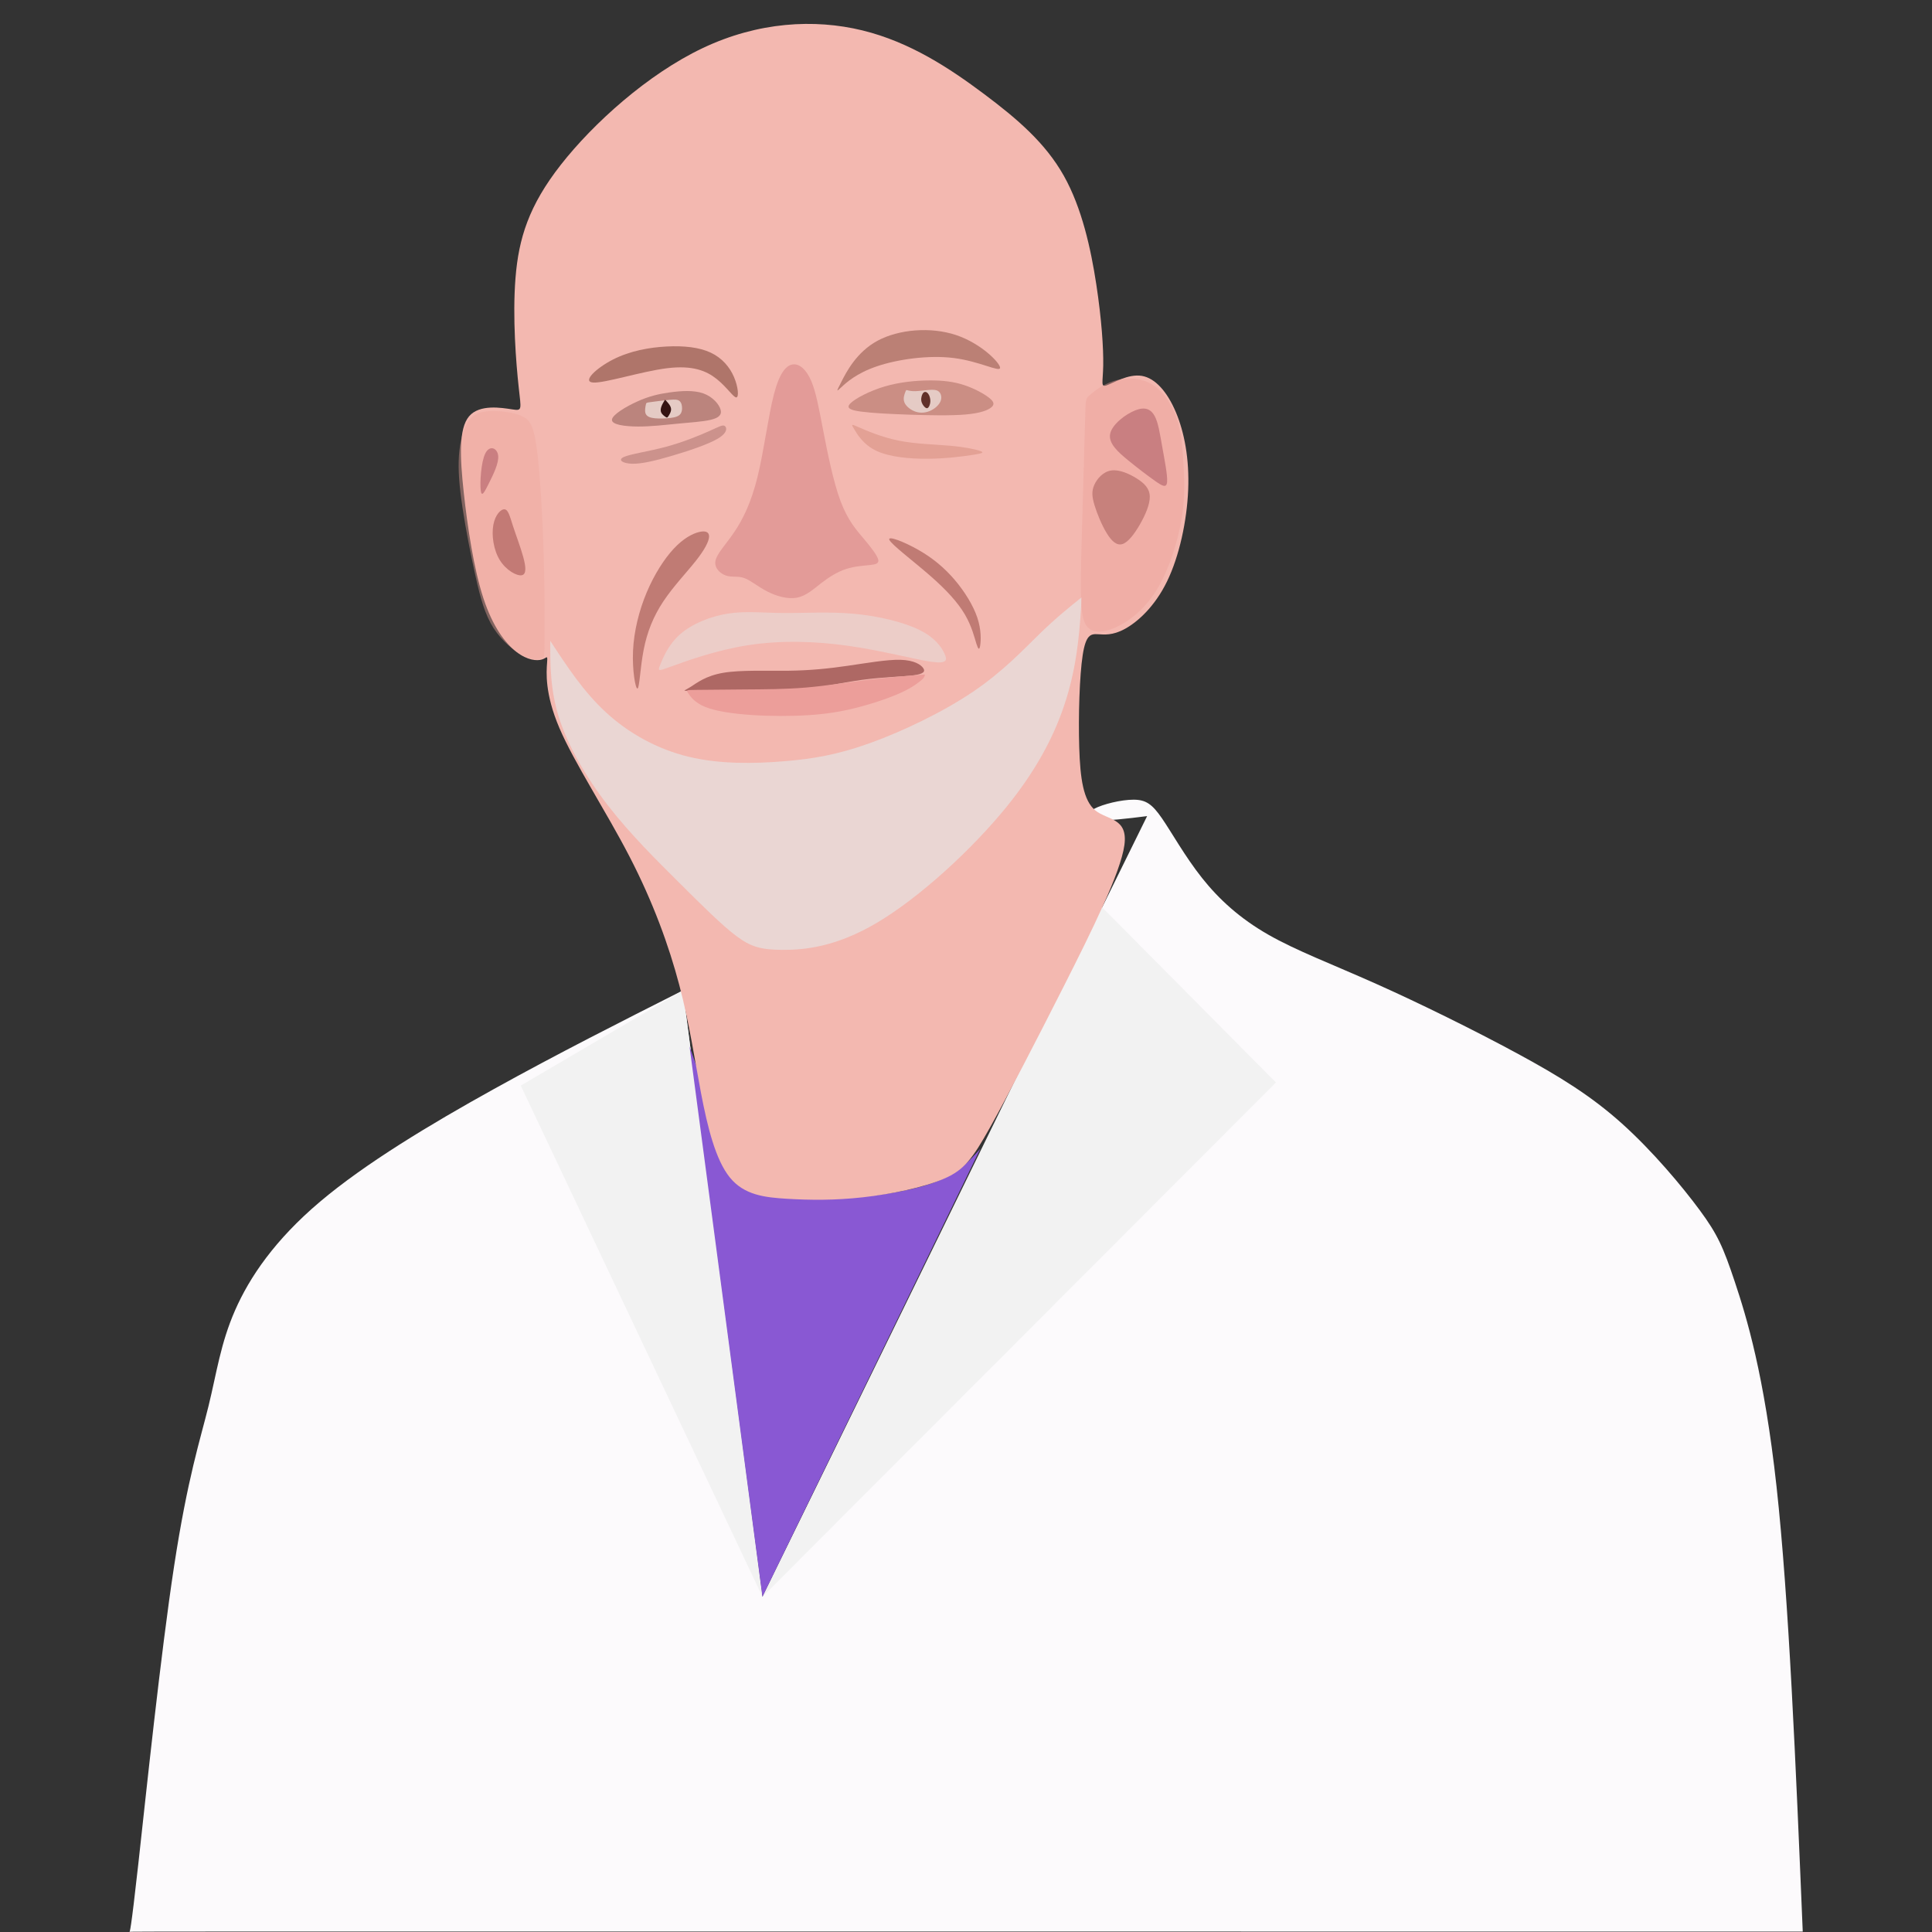 <?xml version="1.0" encoding="UTF-8" standalone="no"?>
<!-- Created with Inkscape (http://www.inkscape.org/) -->

<svg
   version="1.1"
   id="svg2"
   width="260"
   height="260"
   viewBox="0 0 260 260"
   sodipodi:docname="6.svg"
   inkscape:version="1.1 (c68e22c387, 2021-05-23)"
   xmlns:inkscape="http://www.inkscape.org/namespaces/inkscape"
   xmlns:sodipodi="http://sodipodi.sourceforge.net/DTD/sodipodi-0.dtd"
   xmlns="http://www.w3.org/2000/svg"
   xmlns:svg="http://www.w3.org/2000/svg">
  <rect x="0" y="0" width="260" height="260" fill="#333333" stroke="none"/>
  <defs
     id="defs6">
    <inkscape:path-effect
       effect="bspline"
       id="path-effect147616"
       is_visible="true"
       lpeversion="1"
       weight="33.333"
       steps="2"
       helper_size="0"
       apply_no_weight="true"
       apply_with_weight="true"
       only_selected="false" />
    <inkscape:path-effect
       effect="bspline"
       id="path-effect136808"
       is_visible="true"
       lpeversion="1"
       weight="33.333"
       steps="2"
       helper_size="0"
       apply_no_weight="true"
       apply_with_weight="true"
       only_selected="false" />
    <inkscape:path-effect
       effect="bspline"
       id="path-effect131522"
       is_visible="true"
       lpeversion="1"
       weight="33.333"
       steps="2"
       helper_size="0"
       apply_no_weight="true"
       apply_with_weight="true"
       only_selected="false" />
    <inkscape:path-effect
       effect="bspline"
       id="path-effect125381"
       is_visible="true"
       lpeversion="1"
       weight="33.333"
       steps="2"
       helper_size="0"
       apply_no_weight="true"
       apply_with_weight="true"
       only_selected="false" />
    <inkscape:path-effect
       effect="bspline"
       id="path-effect116547"
       is_visible="true"
       lpeversion="1"
       weight="33.333"
       steps="2"
       helper_size="0"
       apply_no_weight="true"
       apply_with_weight="true"
       only_selected="false" />
    <inkscape:path-effect
       effect="bspline"
       id="path-effect112205"
       is_visible="true"
       lpeversion="1"
       weight="33.333"
       steps="2"
       helper_size="0"
       apply_no_weight="true"
       apply_with_weight="true"
       only_selected="false" />
    <inkscape:path-effect
       effect="bspline"
       id="path-effect109555"
       is_visible="true"
       lpeversion="1"
       weight="33.333"
       steps="2"
       helper_size="0"
       apply_no_weight="true"
       apply_with_weight="true"
       only_selected="false" />
    <inkscape:path-effect
       effect="bspline"
       id="path-effect103521"
       is_visible="true"
       lpeversion="1"
       weight="33.333"
       steps="2"
       helper_size="0"
       apply_no_weight="true"
       apply_with_weight="true"
       only_selected="false" />
    <inkscape:path-effect
       effect="bspline"
       id="path-effect98960"
       is_visible="true"
       lpeversion="1"
       weight="33.333"
       steps="2"
       helper_size="0"
       apply_no_weight="true"
       apply_with_weight="true"
       only_selected="false" />
    <inkscape:path-effect
       effect="bspline"
       id="path-effect89645"
       is_visible="true"
       lpeversion="1"
       weight="33.333"
       steps="2"
       helper_size="0"
       apply_no_weight="true"
       apply_with_weight="true"
       only_selected="false" />
    <inkscape:path-effect
       effect="bspline"
       id="path-effect85825"
       is_visible="true"
       lpeversion="1"
       weight="33.333"
       steps="2"
       helper_size="0"
       apply_no_weight="true"
       apply_with_weight="true"
       only_selected="false" />
    <inkscape:path-effect
       effect="bspline"
       id="path-effect82473"
       is_visible="true"
       lpeversion="1"
       weight="33.333"
       steps="2"
       helper_size="0"
       apply_no_weight="true"
       apply_with_weight="true"
       only_selected="false" />
    <inkscape:path-effect
       effect="bspline"
       id="path-effect79199"
       is_visible="true"
       lpeversion="1"
       weight="33.333"
       steps="2"
       helper_size="0"
       apply_no_weight="true"
       apply_with_weight="true"
       only_selected="false" />
    <inkscape:path-effect
       effect="bspline"
       id="path-effect76001"
       is_visible="true"
       lpeversion="1"
       weight="33.333"
       steps="2"
       helper_size="0"
       apply_no_weight="true"
       apply_with_weight="true"
       only_selected="false" />
    <inkscape:path-effect
       effect="bspline"
       id="path-effect72532"
       is_visible="true"
       lpeversion="1"
       weight="33.333"
       steps="2"
       helper_size="0"
       apply_no_weight="true"
       apply_with_weight="true"
       only_selected="false" />
    <inkscape:path-effect
       effect="bspline"
       id="path-effect69375"
       is_visible="true"
       lpeversion="1"
       weight="33.333"
       steps="2"
       helper_size="0"
       apply_no_weight="true"
       apply_with_weight="true"
       only_selected="false" />
    <inkscape:path-effect
       effect="bspline"
       id="path-effect62880"
       is_visible="true"
       lpeversion="1"
       weight="33.333"
       steps="2"
       helper_size="0"
       apply_no_weight="true"
       apply_with_weight="true"
       only_selected="false" />
    <inkscape:path-effect
       effect="bspline"
       id="path-effect62876"
       is_visible="true"
       lpeversion="1"
       weight="33.333"
       steps="2"
       helper_size="0"
       apply_no_weight="true"
       apply_with_weight="true"
       only_selected="false" />
    <inkscape:path-effect
       effect="bspline"
       id="path-effect59057"
       is_visible="true"
       lpeversion="1"
       weight="33.333"
       steps="2"
       helper_size="0"
       apply_no_weight="true"
       apply_with_weight="true"
       only_selected="false" />
    <inkscape:path-effect
       effect="bspline"
       id="path-effect41107"
       is_visible="true"
       lpeversion="1"
       weight="33.333"
       steps="2"
       helper_size="0"
       apply_no_weight="true"
       apply_with_weight="true"
       only_selected="false" />
    <inkscape:path-effect
       effect="bspline"
       id="path-effect41103"
       is_visible="true"
       lpeversion="1"
       weight="33.333"
       steps="2"
       helper_size="0"
       apply_no_weight="true"
       apply_with_weight="true"
       only_selected="false" />
    <inkscape:path-effect
       effect="bspline"
       id="path-effect41099"
       is_visible="true"
       lpeversion="1"
       weight="33.333"
       steps="2"
       helper_size="0"
       apply_no_weight="true"
       apply_with_weight="true"
       only_selected="false" />
    <inkscape:path-effect
       effect="bspline"
       id="path-effect30418"
       is_visible="true"
       lpeversion="1"
       weight="33.333"
       steps="2"
       helper_size="0"
       apply_no_weight="true"
       apply_with_weight="true"
       only_selected="false" />
    <inkscape:path-effect
       effect="bspline"
       id="path-effect21007"
       is_visible="true"
       lpeversion="1"
       weight="33.333"
       steps="2"
       helper_size="0"
       apply_no_weight="true"
       apply_with_weight="true"
       only_selected="false" />
    <inkscape:path-effect
       effect="bspline"
       id="path-effect13498"
       is_visible="true"
       lpeversion="1"
       weight="33.333"
       steps="2"
       helper_size="0"
       apply_no_weight="true"
       apply_with_weight="true"
       only_selected="false" />
    <inkscape:path-effect
       effect="bspline"
       id="path-effect11257"
       is_visible="true"
       lpeversion="1"
       weight="33.333"
       steps="2"
       helper_size="0"
       apply_no_weight="true"
       apply_with_weight="true"
       only_selected="false" />
    <inkscape:path-effect
       effect="bspline"
       id="path-effect11187"
       is_visible="true"
       lpeversion="1"
       weight="33.333"
       steps="2"
       helper_size="0"
       apply_no_weight="true"
       apply_with_weight="true"
       only_selected="false" />
    <inkscape:path-effect
       effect="bspline"
       id="path-effect862"
       is_visible="true"
       lpeversion="1"
       weight="33.333"
       steps="2"
       helper_size="0"
       apply_no_weight="true"
       apply_with_weight="true"
       only_selected="false" />
  </defs>
  <sodipodi:namedview
     id="namedview4"
     pagecolor="#ffffff"
     bordercolor="#666666"
     borderopacity="1.0"
     inkscape:pageshadow="2"
     inkscape:pageopacity="0.0"
     inkscape:pagecheckerboard="true"
     showgrid="false"
     inkscape:zoom="5.48289"
     inkscape:cx="71.2215"
     inkscape:cy="82.9854"
     inkscape:window-width="1920"
     inkscape:window-height="1047"
     inkscape:window-x="-9"
     inkscape:window-y="-9"
     inkscape:window-maximized="1"
     inkscape:current-layer="g907"
     fit-margin-top="8"
     lock-margins="true"
     fit-margin-left="8"
     fit-margin-right="8"
     fit-margin-bottom="0" />
  <g
     inkscape:groupmode="layer"
     inkscape:label="Image"
     id="g8"
     transform="translate(2.994,-21.462)">
    <g
       id="g907"
       transform="translate(4.794,10.356)">
      <g
         id="g1803"
         transform="translate(9.394,-4.783)">
        <path
           style="fill:#fcfafc;fill-opacity:1;stroke:none;stroke-width:1px;stroke-linecap:butt;stroke-linejoin:miter;stroke-opacity:1"
           d="m 0.217,275.878 c 0.06,0.06 0.18,0.17 1.216,-9.165 1.036,-9.334 2.993,-28.153 4.817,-40.076 1.824,-11.922 3.524,-17.022 4.63,-21.527 1.105,-4.505 1.615,-8.415 3.57,-12.878 1.955,-4.463 5.355,-9.478 11.433,-14.621 6.078,-5.143 14.833,-10.413 23.418,-15.173 8.585,-4.76 17,-9.01 25.415,-13.26 0,0 10.71,81.602 10.71,81.602 0,0 51.766,-105.062 51.766,-105.062 -2.72,0.34 -5.439,0.68 -6.842,0.51 -1.403,-0.169 -1.488,-0.849 -0.298,-1.487 1.191,-0.639 3.656,-1.234 5.313,-1.233 1.658,0 2.508,0.595 3.825,2.508 1.318,1.913 3.103,5.143 5.398,8.033 2.295,2.89 5.1,5.44 8.883,7.607 3.783,2.168 8.543,3.953 14.535,6.63 5.993,2.678 13.218,6.248 18.956,9.351 5.737,3.102 9.987,5.737 14.11,9.435 4.122,3.698 8.117,8.458 10.497,11.688 2.38,3.23 3.145,4.93 4.718,9.648 1.572,4.717 3.952,12.452 5.609,27.527 1.658,15.074 2.593,37.486 3.528,59.899 -75.089,0 -150.178,0 -187.723,-0.01 -37.545,0 -37.545,0 -37.485,0.06 z"
           id="path860"
           sodipodi:nodetypes="cccccccccccccccccccccccc" />
        <path
           style="fill:#f2f2f2;fill-opacity:1;stroke:none;stroke-width:1px;stroke-linecap:butt;stroke-linejoin:miter;stroke-opacity:1"
           d="m 85.427,230.78 c 0,0 69.104,-69.217 69.104,-69.217 0,0 -23.622,-23.802 -23.622,-23.802 0,0 -45.482,93.019 -45.482,93.019 z"
           id="path11185"
           inkscape:path-effect="#path-effect11187"
           inkscape:original-d="m 85.4268,230.78 c 0,0 69.1042,-69.217 69.1042,-69.217 0,0 -23.622,-23.802 -23.622,-23.802 0,0 -45.4822,93.019 -45.4822,93.019 z" />
        <path
           style="fill:#f2f2f2;stroke:none;stroke-width:1px;stroke-linecap:butt;stroke-linejoin:miter;stroke-opacity:1"
           d="m 85.427,230.78 c 0,0 -10.71,-81.602 -10.71,-81.602 0,0 -21.818,12.803 -21.818,12.803 0,0 32.528,68.799 32.528,68.799 z"
           id="path11255"
           inkscape:path-effect="#path-effect11257"
           inkscape:original-d="M 85.4268,230.78 74.7166,149.178 52.8984,161.981 Z"
           sodipodi:nodetypes="cccc" />
        <path
           style="fill:#8958d3;fill-opacity:1;stroke:none;stroke-width:1px;stroke-linecap:butt;stroke-linejoin:miter;stroke-opacity:1"
           d="m 85.427,230.78 c 0,0 29.325,-60.309 29.325,-60.309 -1.402,1.573 -2.805,3.145 -5.63,4.314 -2.826,1.169 -7.076,1.934 -11.39,2.231 -4.314,0.298 -8.691,0.128 -11.645,-0.445 -2.954,-0.574 -4.484,-1.552 -5.44,-3.358 -0.957,-1.806 -1.339,-4.441 -2.083,-7.331 -0.744,-2.89 -1.849,-6.036 -2.954,-9.181 0,0 9.818,74.079 9.818,74.079 z"
           id="path13496"
           inkscape:path-effect="#path-effect13498"
           inkscape:original-d="m 85.4268,230.78 c 0,0 29.3252,-60.309 29.3252,-60.309 0,0 -2.804,3.146 -4.207,4.718 -4.249,0.766 -8.499,1.531 -12.7504,2.295 -4.3767,-0.169 -8.7542,-0.339 -13.1328,-0.51 -1.529,-0.977 -3.0591,-1.954 -4.5901,-2.933 -0.3815,-2.634 -0.764,-5.269 -1.1475,-7.905 -1.1041,-3.144 -3.3151,-9.435 -3.3151,-9.435 0,0 9.8177,74.079 9.8177,74.079 z" />
        <g
           id="g40540"
           style="opacity:1"
           transform="translate(0.255,-0.128)">
          <path
             style="opacity:1;fill:#f3b8b0;fill-opacity:1;stroke:none;stroke-width:1px;stroke-linecap:butt;stroke-linejoin:miter;stroke-opacity:1"
             d="m 98.688,177.144 c 3.825,-0.425 8.16,-1.318 10.879,-2.486 2.72,-1.169 3.825,-2.614 6.248,-6.949 2.423,-4.336 6.163,-11.561 9.945,-19.041 3.783,-7.48 7.608,-15.215 8.118,-18.912 0.511,-3.698 -2.294,-3.358 -3.909,-4.675 -1.616,-1.317 -2.041,-4.292 -2.168,-8.5 -0.128,-4.208 0.04,-9.648 0.467,-12.411 0.425,-2.763 1.106,-2.848 1.998,-2.805 0.893,0.04 1.998,0.212 3.698,-0.723 1.699,-0.935 3.994,-2.975 5.651,-6.375 1.658,-3.4 2.678,-8.16 2.848,-12.325 0.17,-4.165 -0.51,-7.735 -1.657,-10.455 -1.147,-2.72 -2.762,-4.59 -4.59,-4.888 -1.828,-0.298 -3.868,0.977 -4.718,1.275 -0.85,0.298 -0.51,-0.382 -0.468,-2.677 0.04,-2.295 -0.212,-6.205 -0.934,-10.922 -0.723,-4.718 -1.913,-10.243 -4.377,-14.62 -2.465,-4.378 -6.205,-7.607 -10.753,-11.008 -4.548,-3.4 -9.903,-6.97 -16.363,-8.543 -6.46,-1.573 -14.025,-1.148 -21.463,2.38 -7.438,3.528 -14.748,10.158 -19.083,15.683 -4.335,5.525 -5.695,9.945 -6.12,15.258 -0.425,5.313 0.085,11.518 0.426,14.663 0.341,3.145 0.511,3.23 -0.892,3.017 -1.403,-0.213 -4.378,-0.723 -5.781,0.935 -1.403,1.658 -1.233,5.483 -0.723,10.201 0.51,4.718 1.36,10.328 2.635,14.238 1.275,3.91 2.975,6.12 4.463,7.267 1.488,1.147 2.763,1.232 3.442,1.02 0.679,-0.212 0.764,-0.722 0.679,0.468 -0.085,1.19 -0.34,4.08 1.658,8.755 1.998,4.676 6.248,11.136 9.435,17.299 3.187,6.162 5.312,12.027 6.704,17.308 1.392,5.281 2.05,9.977 2.922,14.535 0.871,4.558 1.955,8.978 3.879,11.347 1.924,2.37 4.686,2.688 7.725,2.869 3.039,0.18 6.354,0.223 10.179,-0.202 z"
             id="path21005"
             inkscape:path-effect="#path-effect21007"
             inkscape:original-d="m 98.1771,177.611 c 4.3359,-0.891 8.6709,-1.784 13.0049,-2.677 1.106,-1.444 2.211,-2.889 3.315,-4.335 3.742,-7.225 7.482,-14.45 11.221,-21.676 3.826,-7.734 7.651,-15.469 11.475,-23.205 -2.804,0.341 -5.609,0.681 -8.415,1.02 -0.424,-2.974 -0.849,-5.949 -1.275,-8.925 0.171,-5.44 0.341,-10.88 0.51,-16.321 0.681,-0.08 1.361,-0.169 2.04,-0.255 1.106,0.171 2.211,0.341 3.315,0.51 2.296,-2.0389 4.591,-4.0789 6.885,-6.12 1.021,-4.7591 2.041,-9.5192 3.06,-14.2803 -0.679,-3.5691 -1.359,-7.1391 -2.04,-10.7102 -1.614,-1.8691 -3.229,-3.7391 -4.845,-5.6101 -2.039,1.276 -4.079,2.551 -6.12,3.8251 0.341,-0.6791 0.681,-1.3591 1.02,-2.0401 -0.254,-3.9091 -0.509,-7.8191 -0.765,-11.7302 -1.189,-5.5242 -2.379,-11.0493 -3.57,-16.5754 -3.739,-3.2291 -7.479,-6.4591 -11.221,-9.6902 -5.354,-3.5691 -10.709,-7.1391 -16.0649,-10.7102 -7.5643,0.426 -15.1293,0.851 -22.6954,1.275 -7.3094,6.6313 -14.6194,13.2613 -21.9305,19.8904 -1.3591,4.4212 -2.7191,8.8412 -4.0801,13.2603 0.511,6.2063 1.021,12.4113 1.53,18.6154 0.171,0.086 0.341,0.171 0.51,0.255 -2.9741,-0.509 -5.9491,-1.019 -8.9252,-1.53 0.1711,3.8262 0.3411,7.6512 0.5101,11.4752 0.851,5.6113 1.701,11.2213 2.55,16.8304 1.7011,2.2109 3.4011,4.4209 5.1001,6.6299 1.2761,0.09 2.5511,0.171 3.8251,0.255 0.086,-0.509 0.171,-1.019 0.255,-1.53 -0.254,2.891 -0.509,5.781 -0.765,8.67 4.2512,6.462 8.5012,12.922 12.7503,19.381 2.1261,5.866 4.2511,11.731 6.3751,17.595 0.6598,4.698 1.3185,9.394 1.9763,14.089 1.0848,4.421 2.1685,8.841 3.2513,13.261 2.7636,0.319 5.5261,0.638 8.2877,0.956 3.3161,0.04 6.6311,0.09 9.9452,0.127 z"
             sodipodi:nodetypes="cccccccccccccccccccccccccccccccccccccc" />
          <path
             style="opacity:0.661;fill:#e6e6e6;stroke:none;stroke-width:1px;stroke-linecap:butt;stroke-linejoin:miter;stroke-opacity:1"
             d="m 126.334,109.143 c -1.296,4.589 -3.634,9.691 -8.309,15.449 -4.675,5.758 -11.688,12.176 -17.361,15.555 -5.674,3.379 -10.009,3.719 -12.856,3.698 -2.848,-0.02 -4.207,-0.404 -6.162,-1.87 -1.955,-1.466 -4.505,-4.016 -7.587,-7.076 -3.081,-3.06 -6.694,-6.63 -9.691,-10.498 -2.997,-3.868 -5.377,-8.033 -6.567,-11.773 -1.19,-3.74 -1.19,-7.056 -1.19,-10.371 2.253,3.443 4.506,6.886 7.545,9.67 3.039,2.784 6.864,4.909 11.072,5.928 4.207,1.02 8.798,0.935 12.75,0.616 3.953,-0.318 7.268,-0.871 11.645,-2.443 4.378,-1.573 9.818,-4.166 13.897,-6.928 4.08,-2.763 6.8,-5.695 9.01,-7.842 2.21,-2.146 3.91,-3.506 5.61,-4.866 -0.255,4.08 -0.51,8.161 -1.806,12.751 z"
             id="path30416"
             inkscape:path-effect="#path-effect30418"
             inkscape:original-d="m 127.375,108.632 c -2.336,5.101 -4.674,10.202 -7.012,15.301 -7.012,6.418 -14.025,12.836 -21.0384,19.253 -4.3342,0.341 -8.6692,0.681 -13.0053,1.02 -1.359,-0.382 -2.719,-0.764 -4.08,-1.148 -2.5491,-2.549 -5.0991,-5.099 -7.6502,-7.65 -3.6117,-3.569 -7.2242,-7.139 -10.8377,-10.71 -2.3791,-4.165 -4.7591,-8.33 -7.1402,-12.496 0,-3.314 0,-9.945 0,-9.945 0,0 4.5061,6.886 6.7577,10.328 3.8261,2.126 7.6511,4.251 11.4752,6.375 4.5912,-0.08 9.1812,-0.169 13.7703,-0.255 3.3161,-0.551 6.6311,-1.104 9.9452,-1.657 5.4414,-2.592 10.8814,-5.185 16.3204,-7.778 2.721,-2.932 5.441,-5.864 8.16,-8.798 1.701,-1.3589 5.1,-4.0799 5.1,-4.0799 0,0 -0.509,8.1609 -0.765,12.2399 z" />
        </g>
        <path
           style="opacity:0.421;fill:#eb9f98;fill-opacity:1;stroke:none;stroke-width:1px;stroke-linecap:butt;stroke-linejoin:miter;stroke-opacity:1"
           d="m 128.851,72.217 c -0.07,2.705 -0.226,8.115 -0.357,12.595 -0.131,4.48 -0.242,8.031 -0.212,10.645 0.03,2.615 0.202,4.293 1.085,5.012 0.882,0.719 2.475,0.478 4.218,-0.453 1.742,-0.932 3.636,-2.555 5.138,-5.154 1.503,-2.599 2.615,-6.175 3.111,-9.15 0.496,-2.975 0.375,-5.349 0.24,-7.558 -0.135,-2.209 -0.286,-4.253 -0.961,-6.146 -0.676,-1.893 -1.878,-3.636 -3.441,-4.493 -1.562,-0.857 -3.486,-0.827 -5.004,-0.346 -1.518,0.481 -2.63,1.412 -3.186,1.878 -0.556,0.466 -0.556,0.466 -0.631,3.171 z"
           id="path41097"
           inkscape:original-d="m 128.926,69.5119 c -0.149,5.4104 -0.3,10.8199 -0.451,16.2284 -0.11,3.5517 -0.222,7.1022 -0.335,10.6518 0.173,1.6796 0.345,3.3581 0.516,5.0359 1.593,-0.24 3.186,-0.48 4.778,-0.721 1.894,-1.6223 3.788,-3.2452 5.68,-4.869 1.113,-3.5753 2.225,-7.1515 3.336,-10.7288 -0.12,-2.3732 -0.24,-4.7473 -0.361,-7.1225 -0.149,-2.0426 -0.299,-4.0862 -0.451,-6.1307 -1.201,-1.7421 -2.403,-3.4851 -3.606,-5.2292 -1.922,0.031 -3.846,0.061 -5.77,0.09 -1.111,0.9326 -2.223,1.8642 -3.336,2.7949 z"
           inkscape:path-effect="#path-effect41099" />
        <path
           style="opacity:0.739;fill:#bc6f75;fill-opacity:1;stroke:none;stroke-width:1px;stroke-linecap:butt;stroke-linejoin:miter;stroke-opacity:1"
           d="m 132.217,74.276 c 0.255,-1.278 2.088,-2.66 3.396,-3.171 1.308,-0.511 2.089,-0.15 2.585,0.752 0.495,0.902 0.706,2.345 1.021,4.118 0.316,1.773 0.737,3.877 0.662,4.763 -0.07,0.886 -0.646,0.556 -1.607,-0.12 -0.962,-0.676 -2.315,-1.698 -3.652,-2.795 -1.337,-1.097 -2.66,-2.269 -2.405,-3.547 z"
           id="path41101"
           inkscape:path-effect="#path-effect41103"
           inkscape:original-d="m 130.639,74.3804 c 1.834,-1.3814 3.667,-2.7639 5.5,-4.1473 0.782,0.3617 1.563,0.7223 2.344,1.0819 0.211,1.4436 0.422,2.8861 0.631,4.3276 0.422,2.1047 0.842,4.2084 1.262,6.3111 -0.57,-0.3296 -1.141,-0.6602 -1.713,-0.9918 -1.351,-1.0208 -2.704,-2.0426 -4.057,-3.0653 -1.321,-1.1711 -2.644,-2.3432 -3.967,-3.5162 z" />
        <path
           style="opacity:0.684;fill:#b66d69;fill-opacity:1;stroke:none;stroke-width:1px;stroke-linecap:butt;stroke-linejoin:miter;stroke-opacity:1"
           d="m 130.083,81.143 c 0.376,-0.842 1.187,-1.773 2.27,-1.938 1.082,-0.165 2.434,0.436 3.456,1.082 1.022,0.646 1.713,1.338 1.742,2.404 0.03,1.067 -0.601,2.509 -1.337,3.786 -0.737,1.277 -1.578,2.389 -2.344,2.63 -0.766,0.24 -1.457,-0.39 -2.118,-1.472 -0.662,-1.082 -1.293,-2.614 -1.638,-3.756 -0.346,-1.142 -0.407,-1.893 -0.03,-2.735 z"
           id="path41105"
           inkscape:path-effect="#path-effect41107"
           inkscape:original-d="m 129.647,81.2324 c 0.813,-0.9306 1.624,-1.8623 2.435,-2.7949 1.353,0.6021 2.705,1.2031 4.057,1.8032 0.692,0.6922 1.383,1.3834 2.073,2.0736 -0.63,1.4436 -1.261,2.8861 -1.893,4.3276 -0.841,1.113 -1.682,2.2249 -2.524,3.3358 -0.691,-0.6301 -1.382,-1.2612 -2.074,-1.8933 -0.63,-1.5317 -1.261,-3.0644 -1.893,-4.598 -0.06,-0.7504 -0.12,-1.5017 -0.181,-2.254 z" />
        <path
           style="opacity:0.421;fill:#eda79d;fill-opacity:1;stroke:none;stroke-width:1px;stroke-linecap:butt;stroke-linejoin:miter;stroke-opacity:1"
           d="m 56.093,102.224 c 0.015,-2.178 0.045,-6.535 -0.105,-11.599 -0.15,-5.064 -0.481,-10.834 -0.901,-14.125 -0.42,-3.291 -0.931,-4.102 -2.043,-4.614 -1.112,-0.511 -2.825,-0.722 -4.162,-0.677 -1.338,0.045 -2.299,0.345 -3.006,1.338 -0.707,0.992 -1.157,2.675 -1.293,4.629 -0.135,1.954 0.045,4.178 0.481,7.063 0.436,2.885 1.127,6.431 1.773,9.301 0.646,2.87 1.247,5.064 2.389,6.852 1.142,1.788 2.826,3.171 4.058,3.771 1.232,0.601 2.013,0.42 2.404,0.33 0.39,-0.09 0.391,-0.09 0.406,-2.269 z"
           id="path59055"
           inkscape:path-effect="#path-effect59057"
           inkscape:original-d="m 56.0783,104.403 c 0.031,-4.357 0.061,-8.7143 0.09,-13.0729 -0.3296,-5.7692 -0.6602,-11.5392 -0.9918,-17.3103 -0.5099,-0.8105 -1.0208,-1.6219 -1.5327,-2.4343 -1.712,-0.2094 -3.425,-0.4197 -5.139,-0.6311 -0.9607,0.3015 -1.9223,0.602 -2.885,0.9016 -0.4498,1.6839 -0.9006,3.3669 -1.3524,5.0488 0.1813,2.225 0.3616,4.4488 0.5409,6.6717 0.6923,3.5473 1.3835,7.0934 2.0737,10.6387 0.6021,2.1948 1.2031,4.3886 1.8031,6.5818 1.684,1.383 3.3669,2.766 5.0489,4.147 0.7824,-0.179 1.5637,-0.36 2.3441,-0.541 z" />
        <path
           style="fill:#ca7f81;fill-opacity:1;stroke:none;stroke-width:1px;stroke-linecap:butt;stroke-linejoin:miter;stroke-opacity:1"
           d="m 48.13,76.906 c -0.587,1.172 -0.737,3.967 -0.617,4.974 0.12,1.006 0.511,0.225 1.097,-0.947 0.586,-1.172 1.367,-2.735 1.248,-3.741 -0.119,-1.007 -1.141,-1.458 -1.728,-0.285 z"
           id="path62874"
           inkscape:path-effect="#path-effect62876"
           inkscape:original-d="m 47.6936,75.282 c -0.1493,2.7959 -0.2995,5.5908 -0.4508,8.3847 0.3917,-0.7804 0.7824,-1.5618 1.1721,-2.3441 0.7824,-1.5618 1.5637,-3.1245 2.3441,-4.6883 -1.0208,-0.4498 -2.0426,-0.9005 -3.0654,-1.3523 z" />
        <path
           style="fill:#c37a75;fill-opacity:1;stroke:none;stroke-width:1px;stroke-linecap:butt;stroke-linejoin:miter;stroke-opacity:1"
           d="m 49.211,86.522 c -0.255,1.383 0.015,3.366 0.872,4.749 0.857,1.382 2.3,2.163 2.96,2.029 0.661,-0.135 0.54,-1.187 0.18,-2.494 -0.36,-1.307 -0.962,-2.87 -1.367,-4.117 -0.406,-1.247 -0.616,-2.179 -1.112,-2.255 -0.496,-0.076 -1.277,0.706 -1.533,2.089 z"
           id="path62878"
           inkscape:path-effect="#path-effect62880"
           inkscape:original-d="m 48.6853,85.9206 c 0.2715,1.9845 0.542,3.968 0.8115,5.9504 1.4435,0.7824 2.886,1.5638 4.3276,2.3442 -0.1193,-1.0509 -0.2395,-2.1027 -0.3607,-3.1556 -0.6,-1.5617 -1.2011,-3.1245 -1.8031,-4.6882 -0.2094,-0.9306 -0.4198,-1.8623 -0.6311,-2.7949 -0.7804,0.7824 -1.5618,1.5637 -2.3442,2.3441 z" />
        <path
           style="fill:#ab635c;fill-opacity:0.708;stroke:none;stroke-width:1px;stroke-linecap:butt;stroke-linejoin:miter;stroke-opacity:1"
           d="m 102.511,88.551 c 0.3,0.646 3.215,2.84 5.439,4.779 2.224,1.938 3.757,3.621 4.703,5.229 0.947,1.608 1.307,3.14 1.563,3.951 0.256,0.812 0.406,0.902 0.511,0.241 0.104,-0.661 0.165,-2.074 -0.376,-3.712 -0.541,-1.638 -1.683,-3.501 -3.035,-5.093 -1.352,-1.593 -2.915,-2.915 -4.853,-4.027 -1.939,-1.112 -4.253,-2.014 -3.952,-1.367 z"
           id="path69373"
           inkscape:path-effect="#path-effect69375"
           inkscape:original-d="m 99.8951,87.0025 c 2.9159,2.1949 5.8309,4.3887 8.7449,6.5816 1.534,1.6839 3.067,3.3669 4.599,5.0488 0.361,1.5341 0.722,3.0661 1.081,4.5981 0.152,0.09 0.302,0.181 0.451,0.27 0.06,-1.411 0.121,-2.824 0.181,-4.237 -1.142,-1.8623 -2.284,-3.7255 -3.427,-5.5898 -1.561,-1.3213 -3.124,-2.6436 -4.688,-3.9669 -2.313,-0.9006 -4.627,-1.8022 -6.9419,-2.7048 z" />
        <path
           style="fill:#ab635c;fill-opacity:0.708;stroke:none;stroke-width:1px;stroke-linecap:butt;stroke-linejoin:miter;stroke-opacity:1"
           d="m 68.61,108.551 c 0.27,-0.09 0.361,-2.795 0.826,-5.199 0.466,-2.404 1.307,-4.508 2.645,-6.522 1.337,-2.014 3.171,-3.937 4.373,-5.455 1.202,-1.518 1.773,-2.629 1.789,-3.276 0.016,-0.646 -0.525,-0.826 -1.397,-0.601 -0.872,0.225 -2.074,0.856 -3.352,2.224 -1.278,1.368 -2.63,3.471 -3.652,5.906 -1.022,2.434 -1.713,5.2 -1.833,7.844 -0.12,2.645 0.331,5.169 0.601,5.079 z"
           id="path72530"
           inkscape:path-effect="#path-effect72532"
           inkscape:original-d="m 68.7906,111.165 c 0.091,-2.704 0.1813,-5.409 0.2705,-8.114 0.8425,-2.103 1.6839,-4.2067 2.5244,-6.3114 1.8342,-1.9224 3.6674,-3.8458 5.4996,-5.7701 0.572,-1.111 1.143,-2.2229 1.713,-3.3359 -0.5399,-0.1793 -1.0809,-0.3596 -1.6228,-0.5409 -1.2011,0.6321 -2.4032,1.2632 -3.6063,1.8933 -1.3514,2.1047 -2.7038,4.2084 -4.0571,6.3111 -0.6903,2.7659 -1.3815,5.5309 -2.0737,8.2949 0.4518,2.525 0.9026,5.049 1.3524,7.573 z" />
        <path
           style="fill:#e39b98;fill-opacity:1;stroke:none;stroke-width:1px;stroke-linecap:butt;stroke-linejoin:miter;stroke-opacity:1"
           d="m 86.972,68.941 c -0.751,2.885 -1.352,7.634 -2.209,11.12 -0.857,3.486 -1.968,5.71 -3.125,7.423 -1.157,1.713 -2.359,2.915 -2.539,3.892 -0.18,0.977 0.662,1.728 1.458,1.983 0.796,0.255 1.548,0.015 2.404,0.316 0.857,0.301 1.818,1.143 3.066,1.788 1.247,0.646 2.78,1.097 4.042,0.856 1.262,-0.241 2.253,-1.172 3.305,-1.984 1.052,-0.811 2.164,-1.503 3.321,-1.878 1.157,-0.376 2.359,-0.436 3.186,-0.526 0.827,-0.09 1.277,-0.21 1.112,-0.781 -0.165,-0.57 -0.947,-1.592 -1.922,-2.748 -0.975,-1.155 -2.15,-2.451 -3.127,-5.05 -0.977,-2.599 -1.758,-6.506 -2.345,-9.542 -0.586,-3.035 -0.977,-5.199 -1.623,-6.687 -0.646,-1.488 -1.547,-2.299 -2.449,-2.194 -0.902,0.105 -1.804,1.127 -2.555,4.012 z"
           id="path75999"
           inkscape:path-effect="#path-effect76001"
           inkscape:original-d="m 86.8222,67.0776 c -0.6001,4.7493 -1.2011,9.4976 -1.8032,14.245 -1.1109,2.2249 -2.2229,4.4488 -3.3358,6.6717 -1.2011,1.2031 -2.4032,2.4052 -3.6063,3.6063 0.8425,0.7523 1.6839,1.5036 2.5244,2.2539 0.7523,-0.2394 1.5036,-0.4798 2.2539,-0.7212 0.9627,0.8425 1.9244,1.6839 2.8851,2.5244 1.5337,0.4518 3.0664,0.9026 4.5981,1.3524 0.9927,-0.9307 1.9844,-1.8623 2.9752,-2.7949 1.1129,-0.6903 2.2249,-1.3815 3.3358,-2.0737 1.2032,-0.059 2.4052,-0.1192 3.6066,-0.1803 0.452,-0.1192 0.902,-0.2394 1.352,-0.3606 -0.78,-1.0208 -1.562,-2.0426 -2.344,-3.0654 -1.2312,-1.2312 -2.3431,-2.5835 -3.5162,-3.8768 -0.7803,-3.9059 -1.5617,-7.8127 -2.3441,-11.7205 -0.3897,-2.1629 -0.7803,-4.3266 -1.172,-6.4914 -0.9006,-0.8105 -1.8022,-1.6219 -2.7048,-2.4343 -0.9006,1.0228 -1.8021,2.0446 -2.7047,3.0654 z" />
        <path
           style="fill:#ae6864;fill-opacity:1;stroke:none;stroke-width:1px;stroke-linecap:butt;stroke-linejoin:miter;stroke-opacity:1"
           d="m 75.341,108.859 c 0.753,-0.01 2.647,-0.07 5.231,-0.02 2.585,0.06 5.86,0.231 9.076,-0.05 3.215,-0.285 6.371,-1.028 9.226,-1.414 2.855,-0.387 5.41,-0.417 6.822,-0.597 1.412,-0.18 1.682,-0.511 1.367,-0.976 -0.315,-0.465 -1.216,-1.066 -3.047,-1.12 -1.83,-0.05 -4.587,0.441 -7.156,0.811 -2.568,0.371 -4.947,0.619 -7.893,0.659 -2.946,0.04 -6.458,-0.124 -8.821,0.28 -2.363,0.404 -3.574,1.377 -4.373,1.885 -0.799,0.509 -1.186,0.551 -0.433,0.542 z"
           id="path79197"
           inkscape:path-effect="#path-effect79199"
           inkscape:original-d="m 74.2001,108.911 c 1.8944,-0.06 3.7875,-0.123 5.6799,-0.186 3.2769,0.175 6.5525,0.35 9.8273,0.523 3.1566,-0.742 6.312,-1.486 9.4666,-2.23 2.5551,-0.03 5.1101,-0.06 7.6631,-0.09 0.272,-0.329 0.542,-0.66 0.812,-0.991 -0.901,-0.6 -1.802,-1.201 -2.705,-1.803 -2.758,0.495 -5.515,0.99 -8.2742,1.483 -2.3779,0.249 -4.7565,0.496 -7.1363,0.742 -3.5118,-0.164 -7.0245,-0.33 -10.5383,-0.497 -1.2105,0.975 -2.422,1.948 -3.6344,2.921 -0.3859,0.04 -0.7728,0.09 -1.1607,0.128 z"
           sodipodi:nodetypes="scccccccccss" />
        <path
           style="fill:#ec9e9a;fill-opacity:1;stroke:none;stroke-width:1px;stroke-linecap:butt;stroke-linejoin:miter;stroke-opacity:1"
           d="m 76.447,108.731 c 1.3,-0.02 3.9,-0.04 6.567,-0.06 2.667,-0.02 5.402,-0.02 8.21,-0.251 2.808,-0.237 5.689,-0.709 8.378,-1.042 2.69,-0.333 5.187,-0.527 7.686,-0.72 0,0 0,0.361 -0.391,0.691 -0.39,0.331 -1.172,0.992 -2.74,1.719 -1.567,0.726 -3.922,1.518 -6.076,2.065 -2.154,0.547 -4.107,0.847 -6.466,0.998 -2.359,0.15 -5.124,0.15 -7.658,-0.02 -2.534,-0.171 -4.837,-0.512 -6.267,-1.101 -1.43,-0.588 -1.986,-1.425 -2.264,-1.843 -0.278,-0.419 -0.278,-0.42 1.022,-0.435 z"
           id="path82471"
           inkscape:path-effect="#path-effect82473"
           inkscape:original-d="m 75.1471,108.746 c 2.6005,-0.03 5.2,-0.06 7.7983,-0.09 2.7357,0 5.4706,0 8.2044,0 2.8819,-0.471 5.7627,-0.944 8.6426,-1.418 2.4996,-0.192 7.4956,-0.58 7.4956,-0.58 v 0.361 c -0.78,0.662 -1.562,1.323 -2.344,1.983 -2.354,0.793 -4.709,1.585 -7.0646,2.377 -1.9526,0.301 -3.9058,0.602 -5.8602,0.902 -2.764,0 -5.5287,0 -8.2946,0 -2.3024,-0.341 -4.6057,-0.682 -6.9099,-1.025 -0.5549,-0.835 -1.1107,-1.672 -1.6676,-2.509 z"
           sodipodi:nodetypes="cccccccccccc" />
        <path
           style="fill:#bb8075;fill-opacity:1;stroke:none;stroke-width:1px;stroke-linecap:butt;stroke-linejoin:miter;stroke-opacity:1"
           d="m 96.018,68.024 c 0.676,-0.631 2.029,-1.893 4.793,-2.833 2.765,-0.939 6.941,-1.556 10.38,-1.119 3.439,0.437 6.14,1.927 6.215,1.333 0.07,-0.594 -2.475,-3.269 -5.907,-4.421 -3.431,-1.151 -7.742,-0.775 -10.582,0.758 -2.84,1.533 -4.208,4.223 -4.891,5.567 -0.684,1.345 -0.684,1.345 -0.01,0.713 z"
           id="path85823"
           inkscape:path-effect="#path-effect85825"
           inkscape:original-d="m 95.3421,68.6554 c 1.3534,-1.2613 2.7058,-2.5235 4.0571,-3.7867 4.1768,-0.6154 8.3528,-1.2318 12.5278,-1.8492 2.703,1.4909 5.404,2.9805 8.105,4.4696 -2.551,-2.6763 -5.101,-5.3524 -7.654,-8.0307 -4.31,0.377 -8.621,0.7529 -12.9337,1.1279 -1.3664,2.6908 -2.7338,5.3804 -4.1022,8.0692 z"
           sodipodi:nodetypes="scccccss" />
        <path
           style="fill:#af756a;fill-opacity:1;stroke:none;stroke-width:1px;stroke-linecap:butt;stroke-linejoin:miter;stroke-opacity:1"
           d="m 62.639,67.368 c 1.532,0.111 6.547,-1.51 9.979,-1.929 3.432,-0.419 5.28,0.362 6.647,1.452 1.367,1.09 2.254,2.487 2.636,2.48 0.383,-0.01 0.263,-1.42 -0.304,-2.741 -0.566,-1.321 -1.58,-2.551 -3.122,-3.279 -1.542,-0.728 -3.614,-0.953 -5.946,-0.832 -2.332,0.121 -4.924,0.588 -7.197,1.742 -2.273,1.155 -4.226,2.997 -2.694,3.108 z"
           id="path89643"
           inkscape:path-effect="#path-effect89645"
           inkscape:original-d="m 59.1542,69.1002 c 5.0163,-1.6198 10.0316,-3.2407 15.0459,-4.8626 1.8492,0.7824 3.6975,1.5637 5.5447,2.3441 0.8876,1.3985 1.7741,2.7959 2.6597,4.1924 -0.1193,-1.4115 -0.2395,-2.824 -0.3607,-4.2375 -1.0123,-1.2287 -2.0256,-2.4583 -3.04,-3.689 -2.0704,-0.2241 -4.1416,-0.4492 -6.214,-0.6753 -2.5916,0.4678 -5.1839,0.9345 -7.7775,1.4003 -1.9518,1.8436 -3.9044,3.6861 -5.8581,5.5276 z"
           sodipodi:nodetypes="ccccccccc" />
        <path
           style="opacity:0.6;fill:#b07167;fill-opacity:1;stroke:none;stroke-width:1px;stroke-linecap:butt;stroke-linejoin:miter;stroke-opacity:1"
           d="m 97.259,70.173 c 0.638,-0.646 2.562,-1.668 4.62,-2.277 2.059,-0.608 4.253,-0.804 6.064,-0.811 1.81,-0.01 3.238,0.173 4.598,0.617 1.36,0.444 2.652,1.15 3.35,1.691 0.699,0.541 0.804,0.917 0.346,1.307 -0.458,0.39 -1.48,0.796 -3.471,0.969 -1.991,0.173 -4.951,0.113 -7.588,0.023 -2.637,-0.09 -4.951,-0.21 -6.431,-0.405 -1.48,-0.195 -2.126,-0.466 -1.488,-1.112 z"
           id="path98958"
           inkscape:path-effect="#path-effect98960"
           inkscape:original-d="m 95.9732,70.5487 c 1.9244,-1.0208 3.8478,-2.0426 5.7698,-3.0654 2.195,-0.1943 4.389,-0.3897 6.582,-0.586 1.428,0.1813 2.856,0.3616 4.282,0.5409 1.294,0.7073 2.586,1.4135 3.877,2.1187 0.106,0.3767 0.212,0.7524 0.316,1.127 -1.021,0.4067 -2.043,0.8124 -3.066,1.2171 -2.959,-0.059 -5.919,-0.1192 -8.88,-0.1803 -2.313,-0.1192 -4.627,-0.2394 -6.9424,-0.3606 -0.6451,-0.2695 -1.2912,-0.54 -1.9384,-0.8114 z" />
        <path
           style="opacity:0.6;fill:#97615c;fill-opacity:1;stroke:none;stroke-width:1px;stroke-linecap:butt;stroke-linejoin:miter;stroke-opacity:1"
           d="m 65.17,72.374 c 0.045,-0.669 1.878,-1.766 3.433,-2.465 1.555,-0.699 2.833,-0.999 4.335,-1.21 1.503,-0.21 3.231,-0.331 4.523,0.128 1.292,0.459 2.149,1.496 2.336,2.209 0.187,0.713 -0.293,1.104 -1.352,1.352 -1.059,0.248 -2.697,0.353 -4.432,0.518 -1.736,0.165 -3.569,0.391 -5.357,0.383 -1.788,-0.01 -3.531,-0.248 -3.486,-0.917 z"
           id="path103519"
           inkscape:path-effect="#path-effect103521"
           inkscape:original-d="m 63.3811,72.8026 c 1.8342,-1.0959 3.6674,-2.1928 5.4996,-3.2907 1.2783,-0.2996 2.5555,-0.6001 3.8318,-0.9016 1.729,-0.1192 3.457,-0.2394 5.1841,-0.3607 0.8575,1.0379 1.714,2.0747 2.5695,3.1105 -0.4799,0.3917 -0.9607,0.7824 -1.4426,1.172 -1.6369,0.1062 -3.2747,0.2114 -4.9136,0.3156 -1.8322,0.2264 -3.6654,0.4518 -5.4996,0.6762 -1.7421,-0.2394 -3.4851,-0.4799 -5.2292,-0.7213 z" />
        <path
           style="fill:#e3a195;fill-opacity:1;stroke:none;stroke-width:1px;stroke-linecap:butt;stroke-linejoin:miter;stroke-opacity:1"
           d="m 97.763,73.633 c -0.415,-0.702 -0.415,-0.702 0.606,-0.255 1.021,0.447 3.06,1.339 5.377,1.806 2.316,0.467 4.909,0.51 6.938,0.69 2.029,0.181 3.496,0.5 4.069,0.712 0.574,0.212 0.255,0.319 -1.031,0.52 -1.285,0.202 -3.537,0.499 -6.013,0.521 -2.476,0.021 -5.175,-0.234 -6.939,-1.062 -1.764,-0.828 -2.592,-2.231 -3.007,-2.933 z"
           id="path109553"
           inkscape:path-effect="#path-effect109555"
           inkscape:original-d="m 97.3483,72.9316 c 0,10e-4 0,10e-4 0,0 2.0411,0.8935 4.0807,1.786 6.1197,2.6775 2.594,0.044 5.187,0.086 7.778,0.1275 1.467,0.3198 2.934,0.6385 4.399,0.9563 -0.318,0.1072 -0.637,0.2135 -0.956,0.3188 -2.252,0.2985 -4.504,0.596 -6.758,0.8925 -2.698,-0.254 -5.397,-0.509 -8.0964,-0.765 -0.8277,-1.4016 -1.6565,-2.8041 -2.4863,-4.2076 z" />
        <path
           style="fill:#cc928c;fill-opacity:1;stroke:none;stroke-width:1px;stroke-linecap:butt;stroke-linejoin:miter;stroke-opacity:1"
           d="m 66.759,77.394 c 0.86,-0.404 3.325,-0.744 5.663,-1.371 2.337,-0.627 4.547,-1.541 5.875,-2.136 1.328,-0.595 1.774,-0.871 2.061,-0.669 0.287,0.203 0.414,0.882 -0.903,1.679 -1.317,0.796 -4.08,1.71 -6.332,2.369 -2.253,0.659 -3.995,1.062 -5.238,1.031 -1.243,-0.032 -1.987,-0.499 -1.126,-0.903 z"
           id="path112203"
           inkscape:path-effect="#path-effect112205"
           inkscape:original-d="m 65.1539,77.3304 c 2.466,-0.339 4.9311,-0.679 7.3952,-1.02 2.211,-0.9128 4.421,-1.8265 6.6301,-2.7413 0.4473,-0.2753 0.8935,-0.5515 1.3388,-0.8288 0.1285,0.681 0.256,1.361 0.3825,2.0401 -2.7616,0.9147 -5.5241,1.8285 -8.2877,2.7413 -1.7416,0.4047 -3.4841,0.8085 -5.2276,1.2112 -0.7428,-0.4665 -1.4865,-0.934 -2.2313,-1.4025 z"
           sodipodi:nodetypes="cccccccc" />
        <path
           style="opacity:1;fill:#e5cbc5;fill-opacity:1;stroke:none;stroke-width:1px;stroke-linecap:butt;stroke-linejoin:miter;stroke-opacity:1"
           d="m 104.651,68.648 c -0.113,0.286 -0.338,0.857 -0.12,1.398 0.219,0.541 0.88,1.052 1.56,1.262 0.68,0.21 1.378,0.12 1.986,-0.17 0.609,-0.289 1.127,-0.778 1.322,-1.273 0.196,-0.495 0.07,-0.999 -0.221,-1.262 -0.289,-0.264 -0.739,-0.286 -1.333,-0.241 -0.594,0.045 -1.33,0.158 -1.867,0.169 -0.537,0.011 -0.875,-0.079 -1.044,-0.124 -0.17,-0.045 -0.17,-0.045 -0.283,0.241 z"
           id="path116545"
           inkscape:path-effect="#path-effect116547"
           inkscape:original-d="m 104.764,68.3623 c -0.225,0.572 -0.45,1.143 -0.677,1.713 0.663,0.5119 1.324,1.0228 1.984,1.5327 0.7,-0.089 1.398,-0.1793 2.096,-0.2704 0.52,-0.4874 1.038,-0.9758 1.555,-1.4651 -0.126,-0.5024 -0.254,-1.0058 -0.383,-1.5102 -0.45,-0.022 -0.9,-0.044 -1.352,-0.068 -0.736,0.1137 -1.472,0.2264 -2.209,0.3381 -0.337,-0.089 -0.675,-0.1793 -1.014,-0.2705 z" />
        <path
           style="opacity:1;fill:#e5cbc5;fill-opacity:1;stroke:none;stroke-width:1px;stroke-linecap:butt;stroke-linejoin:miter;stroke-opacity:1"
           d="m 69.739,70.326 c -0.053,0.247 -0.159,0.742 -0.074,1.1 0.086,0.359 0.362,0.582 0.89,0.693 0.529,0.111 1.31,0.111 2.021,0.061 0.712,-0.051 1.355,-0.151 1.692,-0.451 0.337,-0.3 0.369,-0.799 0.322,-1.171 -0.047,-0.372 -0.175,-0.616 -0.39,-0.755 -0.215,-0.139 -0.518,-0.171 -1.267,-0.107 -0.749,0.064 -1.944,0.223 -2.543,0.303 -0.598,0.08 -0.599,0.08 -0.652,0.328 z"
           id="path125379"
           inkscape:path-effect="#path-effect125381"
           inkscape:original-d="m 69.7918,70.0787 c -0.1052,0.4951 -0.2115,0.9891 -0.3187,1.4822 0.2772,0.2241 0.5535,0.4473 0.8287,0.6694 0.782,0 1.5629,0 2.3429,0 0.6438,-0.1 1.2866,-0.2009 1.9285,-0.3028 0.033,-0.4984 0.065,-0.9978 0.096,-1.4982 -0.1265,-0.2434 -0.254,-0.4877 -0.3825,-0.7331 -0.3018,-0.031 -0.6047,-0.063 -0.9085,-0.096 -1.1943,0.1603 -2.3897,0.3197 -3.586,0.4781 z" />
        <path
           style="fill:#613029;fill-opacity:1;stroke:none;stroke-width:1px;stroke-linecap:butt;stroke-linejoin:miter;stroke-opacity:1"
           d="m 107.088,68.74 c -0.196,0.192 -0.334,0.654 -0.29,1.043 0.05,0.389 0.271,0.705 0.461,0.883 0.19,0.177 0.344,0.217 0.486,0.065 0.141,-0.153 0.271,-0.498 0.276,-0.867 0,-0.369 -0.113,-0.762 -0.299,-0.999 -0.186,-0.237 -0.438,-0.316 -0.634,-0.125 z"
           id="path131520"
           inkscape:path-effect="#path-effect131522"
           inkscape:original-d="m 107.031,68.469 c -0.138,0.4632 -0.276,0.9254 -0.415,1.3866 0.227,0.3171 0.453,0.6332 0.678,0.9483 0.155,0.041 0.309,0.081 0.462,0.1195 0.131,-0.3443 0.261,-0.6896 0.39,-1.036 -0.118,-0.3921 -0.238,-0.7852 -0.358,-1.1794 -0.252,-0.079 -0.504,-0.1583 -0.757,-0.239 z" />
        <path
           style="fill:#341312;fill-opacity:1;stroke:none;stroke-width:1px;stroke-linecap:butt;stroke-linejoin:miter;stroke-opacity:1"
           d="m 72.222,69.826 c -0.096,0.156 -0.287,0.468 -0.396,0.771 -0.109,0.303 -0.135,0.596 -0.011,0.84 0.124,0.244 0.399,0.439 0.56,0.548 0.162,0.109 0.211,0.132 0.3,0.036 0.089,-0.096 0.221,-0.31 0.317,-0.516 0.096,-0.206 0.156,-0.406 0.134,-0.61 -0.022,-0.204 -0.127,-0.415 -0.276,-0.62 -0.148,-0.205 -0.34,-0.404 -0.436,-0.504 -0.096,-0.1 -0.096,-0.101 -0.192,0.055 z"
           id="path136806"
           inkscape:path-effect="#path-effect136808"
           inkscape:original-d="m 72.318,69.6696 c -0.1906,0.3128 -0.3821,0.6246 -0.5747,0.9354 -0.025,0.294 -0.052,0.587 -0.079,0.8791 0.2752,0.1963 0.5494,0.3916 0.8227,0.586 0.05,0.023 0.099,0.046 0.1465,0.068 0.1325,-0.2131 0.2639,-0.4272 0.3944,-0.6424 0.061,-0.1981 0.1212,-0.3972 0.1803,-0.5973 C 73.104,70.6891 72.9989,70.4787 72.8927,70.2673 72.7021,70.0692 72.5105,69.8701 72.3179,69.67 Z" />
        <path
           style="opacity:0.7;fill:#ead6d3;fill-opacity:1;stroke:none;stroke-width:1px;stroke-linecap:butt;stroke-linejoin:miter;stroke-opacity:1"
           d="m 73.299,105.53 c 1.984,-0.722 5.951,-2.164 10.264,-2.825 4.313,-0.661 8.971,-0.541 13.486,0.105 4.515,0.646 8.888,1.818 11.08,2.135 2.192,0.316 2.206,-0.225 1.784,-1.119 -0.421,-0.894 -1.277,-2.142 -3.395,-3.179 -2.119,-1.037 -5.5,-1.864 -8.843,-2.164 -3.344,-0.301 -6.649,-0.075 -9.437,-0.098 -2.787,-0.022 -5.056,-0.293 -7.431,0.075 -2.374,0.368 -4.854,1.375 -6.455,2.78 -1.601,1.406 -2.322,3.209 -2.683,4.11 -0.36,0.901 -0.355,0.901 1.628,0.18 z"
           id="path147614"
           inkscape:path-effect="#path-effect147616"
           inkscape:original-d="m 71.315,106.251 c 3.968,-1.441 7.9349,-2.884 11.9009,-4.327 4.6592,0.121 9.3172,0.241 13.9745,0.36 4.3736,1.173 8.7466,2.345 13.1176,3.516 0.02,-0.539 0.03,-1.08 0.04,-1.622 -0.855,-1.247 -1.712,-2.494 -2.569,-3.742 -3.38,-0.8254 -6.761,-1.6518 -10.1428,-2.4793 -3.3049,0.2264 -6.6106,0.4518 -9.9174,0.6762 -2.268,-0.2695 -4.537,-0.5399 -6.8069,-0.8114 -2.4784,1.0078 -4.9577,2.0145 -7.4381,3.0205 -0.7203,1.804 -1.4415,3.607 -2.1638,5.409 z"
           sodipodi:nodetypes="ccccccccccsc" />
      </g>
    </g>
  </g>
</svg>
